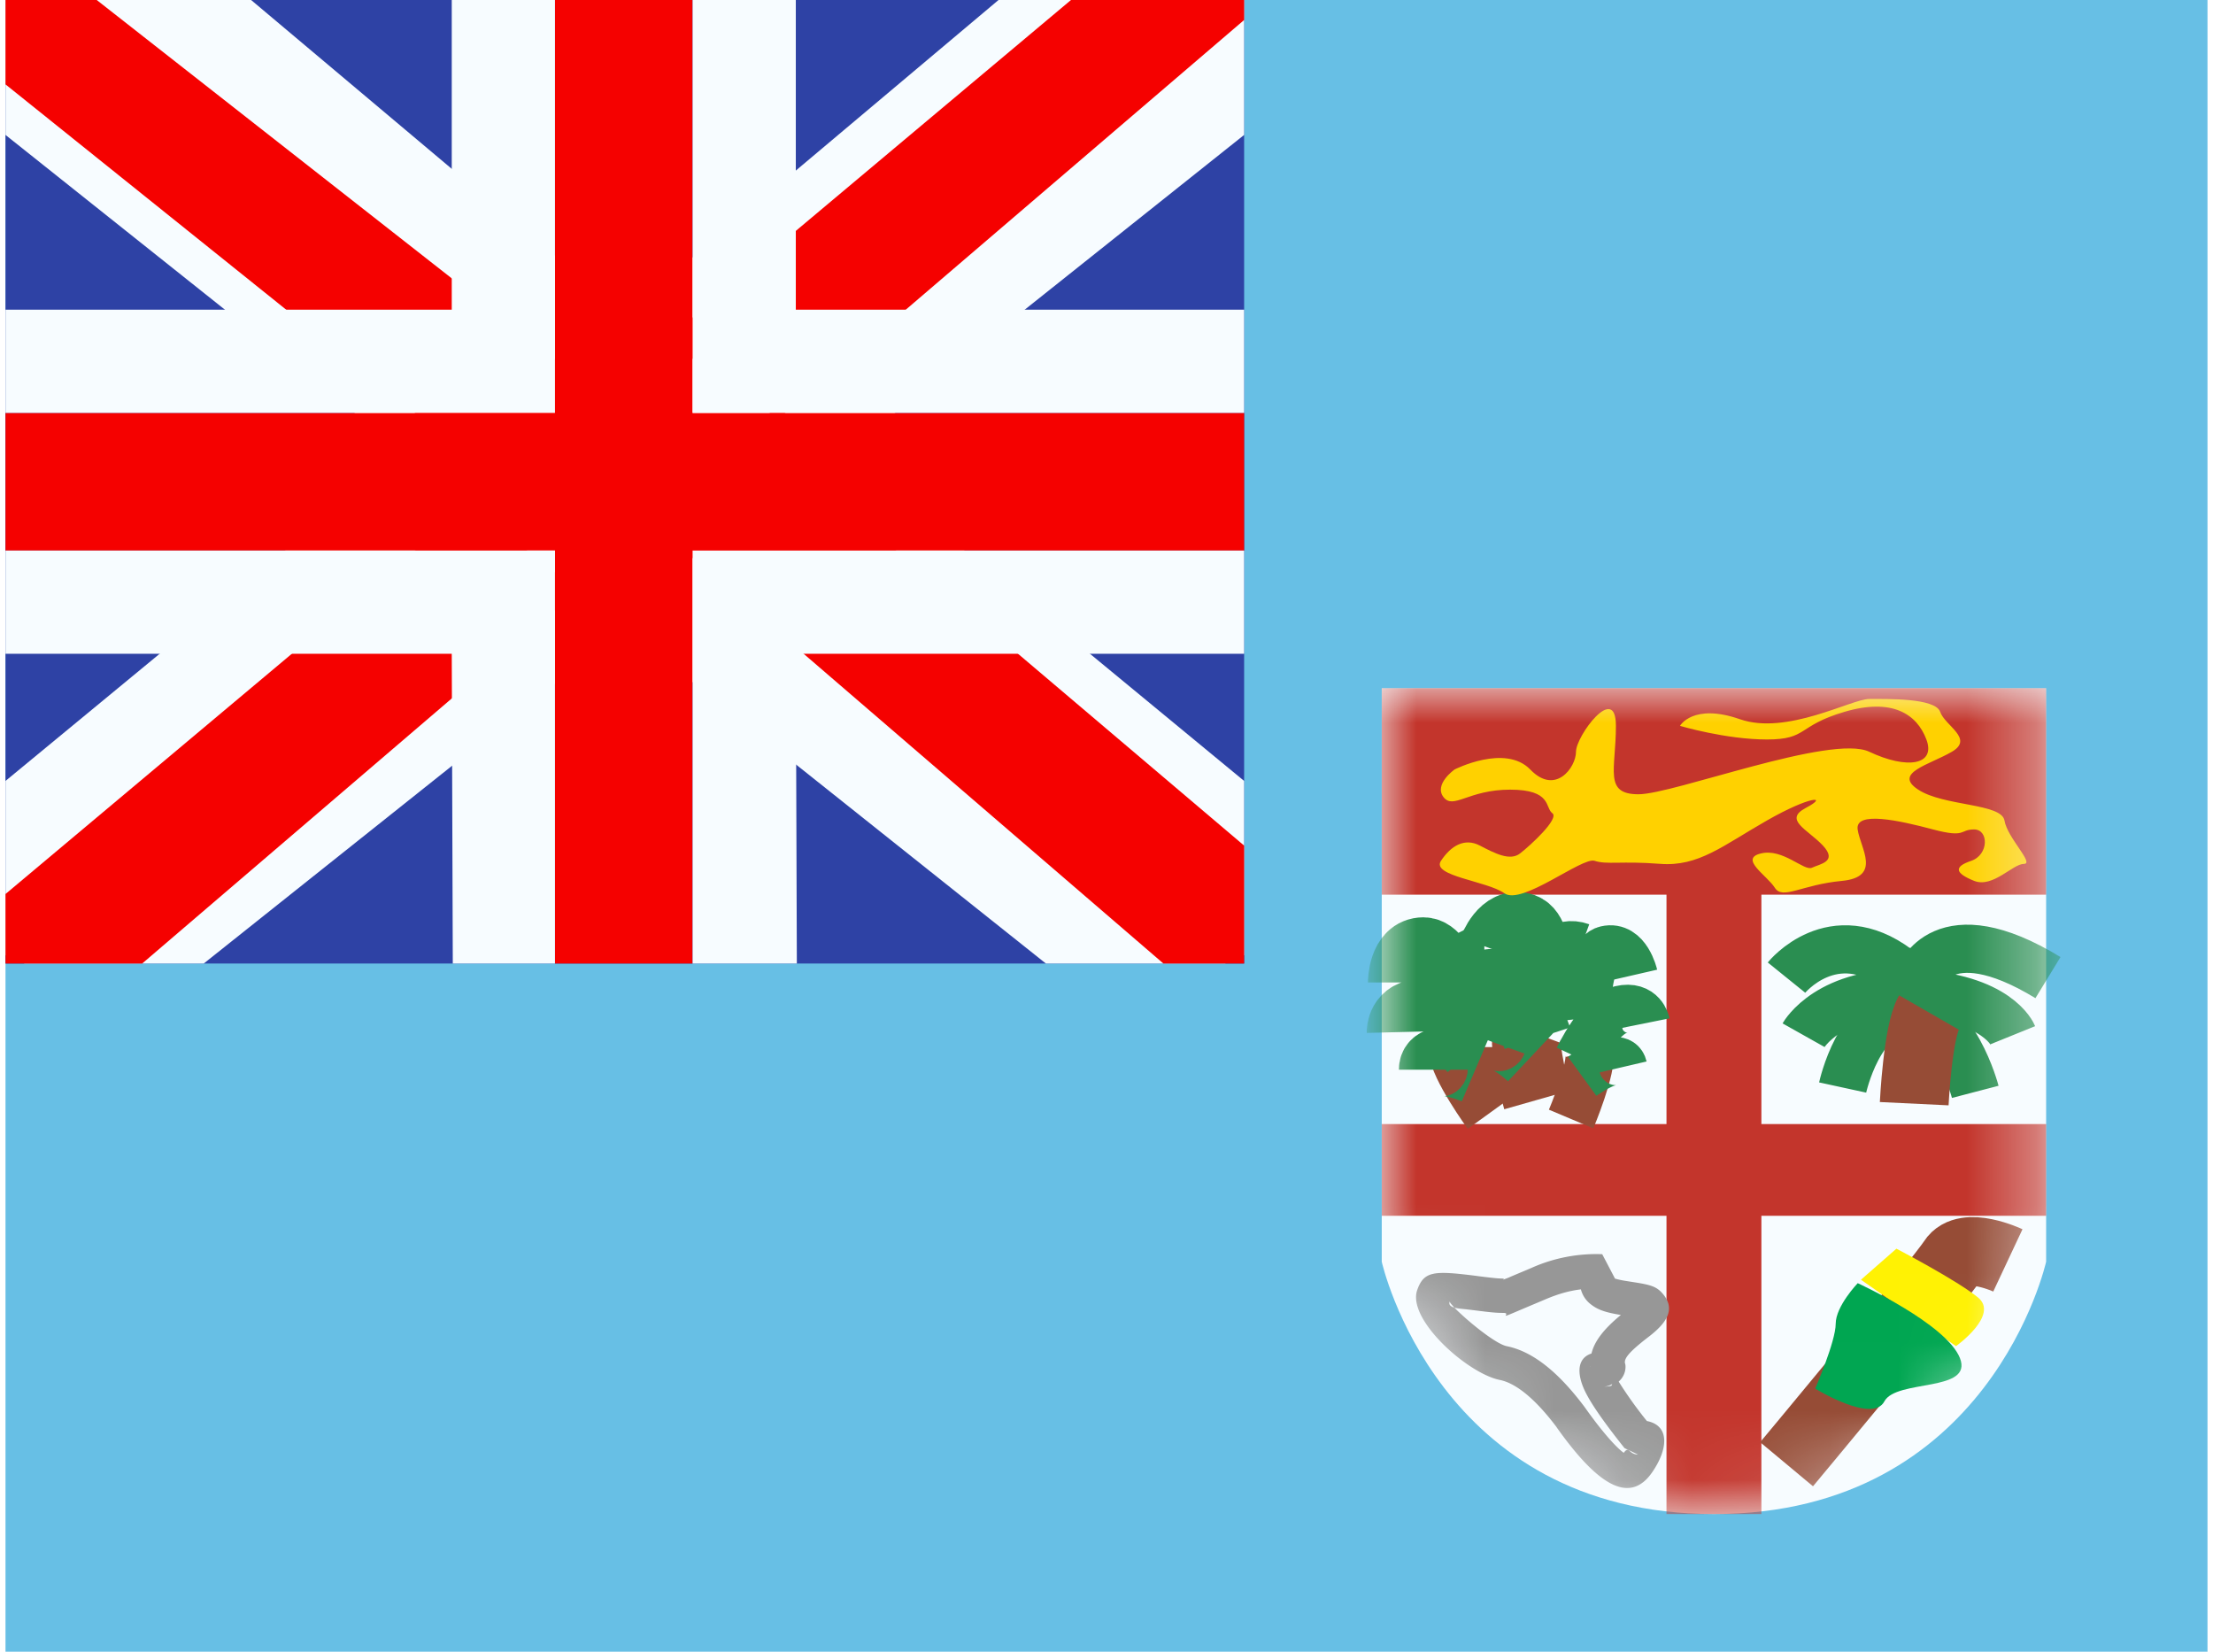 <svg xmlns="http://www.w3.org/2000/svg" width="1.34em" height="1em" viewBox="0 0 32 24"><clipPath id="IconifyId195ad048a32870fdf5452"><path fill="#fff" d="M0 0h18v14H0z"/></clipPath><g fill="none"><path fill="#67BFE5" fill-rule="evenodd" d="M0 0v24h32V0z" clip-rule="evenodd"/><g clip-path="url(#IconifyId195ad048a32870fdf5452)"><path fill="#2E42A5" d="M0 0h18v14H0z"/><path fill="#F7FCFF" d="m-2.004 13l3.96 1.737L18.09 1.889l2.09-2.582l-4.236-.58l-6.58 5.536l-5.297 3.73z"/><path fill="#F50100" d="m-1.462 14.217l2.018 1.008L19.429-.933h-2.833z"/><path fill="#F7FCFF" d="m20.004 13l-3.96 1.737L-.09 1.889L-2.18-.693l4.236-.58l6.58 5.536l5.297 3.73z"/><path fill="#F50100" d="m19.87 13.873l-2.019 1.009l-8.036-6.918l-2.383-.773L-2.38-.684H.453l9.807 7.688l2.605.927z"/><path fill="#F50100" fill-rule="evenodd" d="M9.985 0h-2v6H0v2h7.985v6h2V8H18V6H9.985z" clip-rule="evenodd"/><path fill="#F7FCFF" fill-rule="evenodd" d="M6.485 0h5v4.5H18v5h-6.515L11.5 14h-5l-.015-4.5H0v-5h6.485zm1.5 6H0v2h7.985v6h2V8H18V6H9.985V0h-2z" clip-rule="evenodd"/></g><path fill="#F7FCFF" fill-rule="evenodd" d="M20 10h9.655v8.333S28.845 22 24.828 22C20.81 22 20 18.333 20 18.333z" clip-rule="evenodd"/><mask id="IconifyId195ad048a32870fdf5453" width="10" height="12" x="20" y="10" maskUnits="userSpaceOnUse" style="mask-type:luminance"><path fill="#fff" fill-rule="evenodd" d="M20 10h9.655v8.333S28.845 22 24.828 22C20.81 22 20 18.333 20 18.333z" clip-rule="evenodd"/></mask><g mask="url(#IconifyId195ad048a32870fdf5453)"><path fill="#C3352C" d="M20 10h9.655v3H20z"/><path fill="#C3352C" d="M24.138 12.667h1.379V22h-1.379z"/><path fill="#C3352C" d="M20 16.333h9.655v1.333H20z"/><path fill="#979797" fill-rule="evenodd" d="M22.54 20.737c.581.82 1.054 1.141 1.389.657c.235-.34.259-.68-.076-.746a6 6 0 0 1-.41-.573l.012-.011c.094-.091.097-.213.079-.259c-.008-.062.039-.146.34-.377c.274-.209.395-.405.216-.622c-.094-.114-.179-.137-.445-.178l-.082-.013a1.4 1.4 0 0 1-.173-.036l-.186-.355a2.3 2.3 0 0 0-1.021.196l-.303.128a1 1 0 0 1-.118.046c.008-.006.02-.016.002-.016c-.07 0-.146-.008-.355-.034l-.042-.006c-.603-.075-.754-.073-.852.208c-.149.427.732 1.211 1.2 1.305c.234.047.514.272.826.686m.657-.588q.082.001.139-.013l.012-.026a.26.26 0 0 1-.151.039m-2.203-1.18q-.02-.022-.007-.059q-.002.008.016.032l.05.058a.12.12 0 0 1-.059-.032m.82.592c-.168-.034-.595-.389-.76-.56c.043.012.102.018.166.024l.085.01l.04.005c.236.03.319.038.419.038c.058 0 .046.02.039.032l-.004.008c.004.006.05-.013.277-.11l.301-.127c.177-.075.339-.124.516-.145a.4.4 0 0 0 .148.22c.106.083.227.118.433.152c-.257.211-.386.388-.427.56c-.23.074-.21.335-.07.595c.096.182.279.439.55.78l.196.093a.16.16 0 0 1-.114-.046c-.031-.025-.05-.04-.092.02c-.002.004-.184-.119-.572-.667c-.383-.51-.753-.806-1.132-.882m1.219.3q.004-.005.002-.011zm.16-.212h-.015zm.004 0h-.004z" clip-rule="evenodd"/><path stroke="#964C36" d="M21.655 16.11s-.477-.66-.477-.895"/><path stroke="#2A8E51" d="M21.359 15.543s-.61-.26-.61 0m.6-.274s-.43-.546-.752-.546s-.315.273-.315.273m.822-.274s-.191-.893-.498-.893s-.307.447-.307.447m.882.444s-.085-.765.31-.765"/><path stroke="#964C36" d="M22.261 15.981s-.223-.783-.142-1.004"/><path stroke="#2A8E51" d="M22.177 15.347s-.484-.454-.573-.209m.657-.052s-.216-.66-.52-.77c-.303-.11-.389.149-.389.149m.866.023s.125-.904-.163-1.01c-.288-.104-.44.316-.44.316m.676.719s.182-.748.553-.613"/><path stroke="#964C36" stroke-width=".7" d="M22.752 16.26s.316-.75.264-.98"/><path stroke="#2A8E51" stroke-width=".7" d="M22.913 15.64s.536-.39.595-.137m-.647-.131s.295-.629.61-.701c.314-.073.368.195.368.195m-.862-.082s-.015-.913.284-.982c.3-.07.4.366.4.366m-.761.632s-.088-.766-.473-.677m4.271 1.679s.242-1.114.93-1.114c.69 0 .997 1.177.997 1.177"/><path stroke="#2A8E51" stroke-width=".7" d="M26.13 15.042s.37-.658 1.594-.604c1.224.053 1.447.604 1.447.604m-3.289-.837s.672-.832 1.614-.127l.32.127s.32-.943 1.866 0"/><path stroke="#964C36" d="M27.738 16.037s.05-1.04.214-1.325m1.147 3.602s-.618-.29-.803 0s-2.413 2.962-2.413 2.962"/><path fill="#FFF203" fill-rule="evenodd" d="m26.964 18.595l1.381.965s.636-.453.318-.709s-1.184-.707-1.184-.707z" clip-rule="evenodd"/><path fill="#00A651" fill-rule="evenodd" d="M26.917 18.645s-.32.334-.32.59s-.298.942-.298.942s.832.513 1.005.186c.173-.326 1.296-.13 1.098-.63c-.198-.498-1.485-1.088-1.485-1.088" clip-rule="evenodd"/><path fill="#FFD100" fill-rule="evenodd" d="M21.056 11.182s.738-.378 1.103 0c.365.379.664-.031.664-.26c0-.228.58-1.011.58-.375s-.181.994.328.994c.51 0 2.803-.878 3.353-.618s.971.195.831-.178c-.14-.372-.499-.605-1.19-.402c-.693.204-.53.402-1.127.402c-.598 0-1.264-.198-1.264-.198s.187-.334.87-.097c.682.238 1.624-.294 1.88-.294s.961-.016 1.031.187s.496.39.171.58s-.86.308-.491.55c.368.244 1.214.197 1.255.45c.041.252.442.63.281.63s-.452.355-.723.246s-.303-.203-.043-.29c.26-.088.258-.457.043-.457c-.214 0-.11.129-.597 0c-.488-.13-1.134-.273-1.095 0s.356.692-.23.748c-.586.055-.86.28-.974.099c-.114-.18-.522-.421-.202-.498c.321-.078.627.262.743.207s.377-.087.158-.322c-.22-.234-.58-.373-.246-.548c.335-.176.071-.18-.567.184c-.639.364-.994.674-1.554.63c-.561-.044-.771.015-.951-.044s-1.058.652-1.31.472c-.253-.18-1.069-.25-.922-.472s.344-.336.564-.222s.438.229.585.115c.149-.115.576-.507.469-.585c-.108-.078-.004-.342-.613-.342s-.823.294-.968.109c-.144-.186.158-.4.158-.4" clip-rule="evenodd"/></g></g></svg>